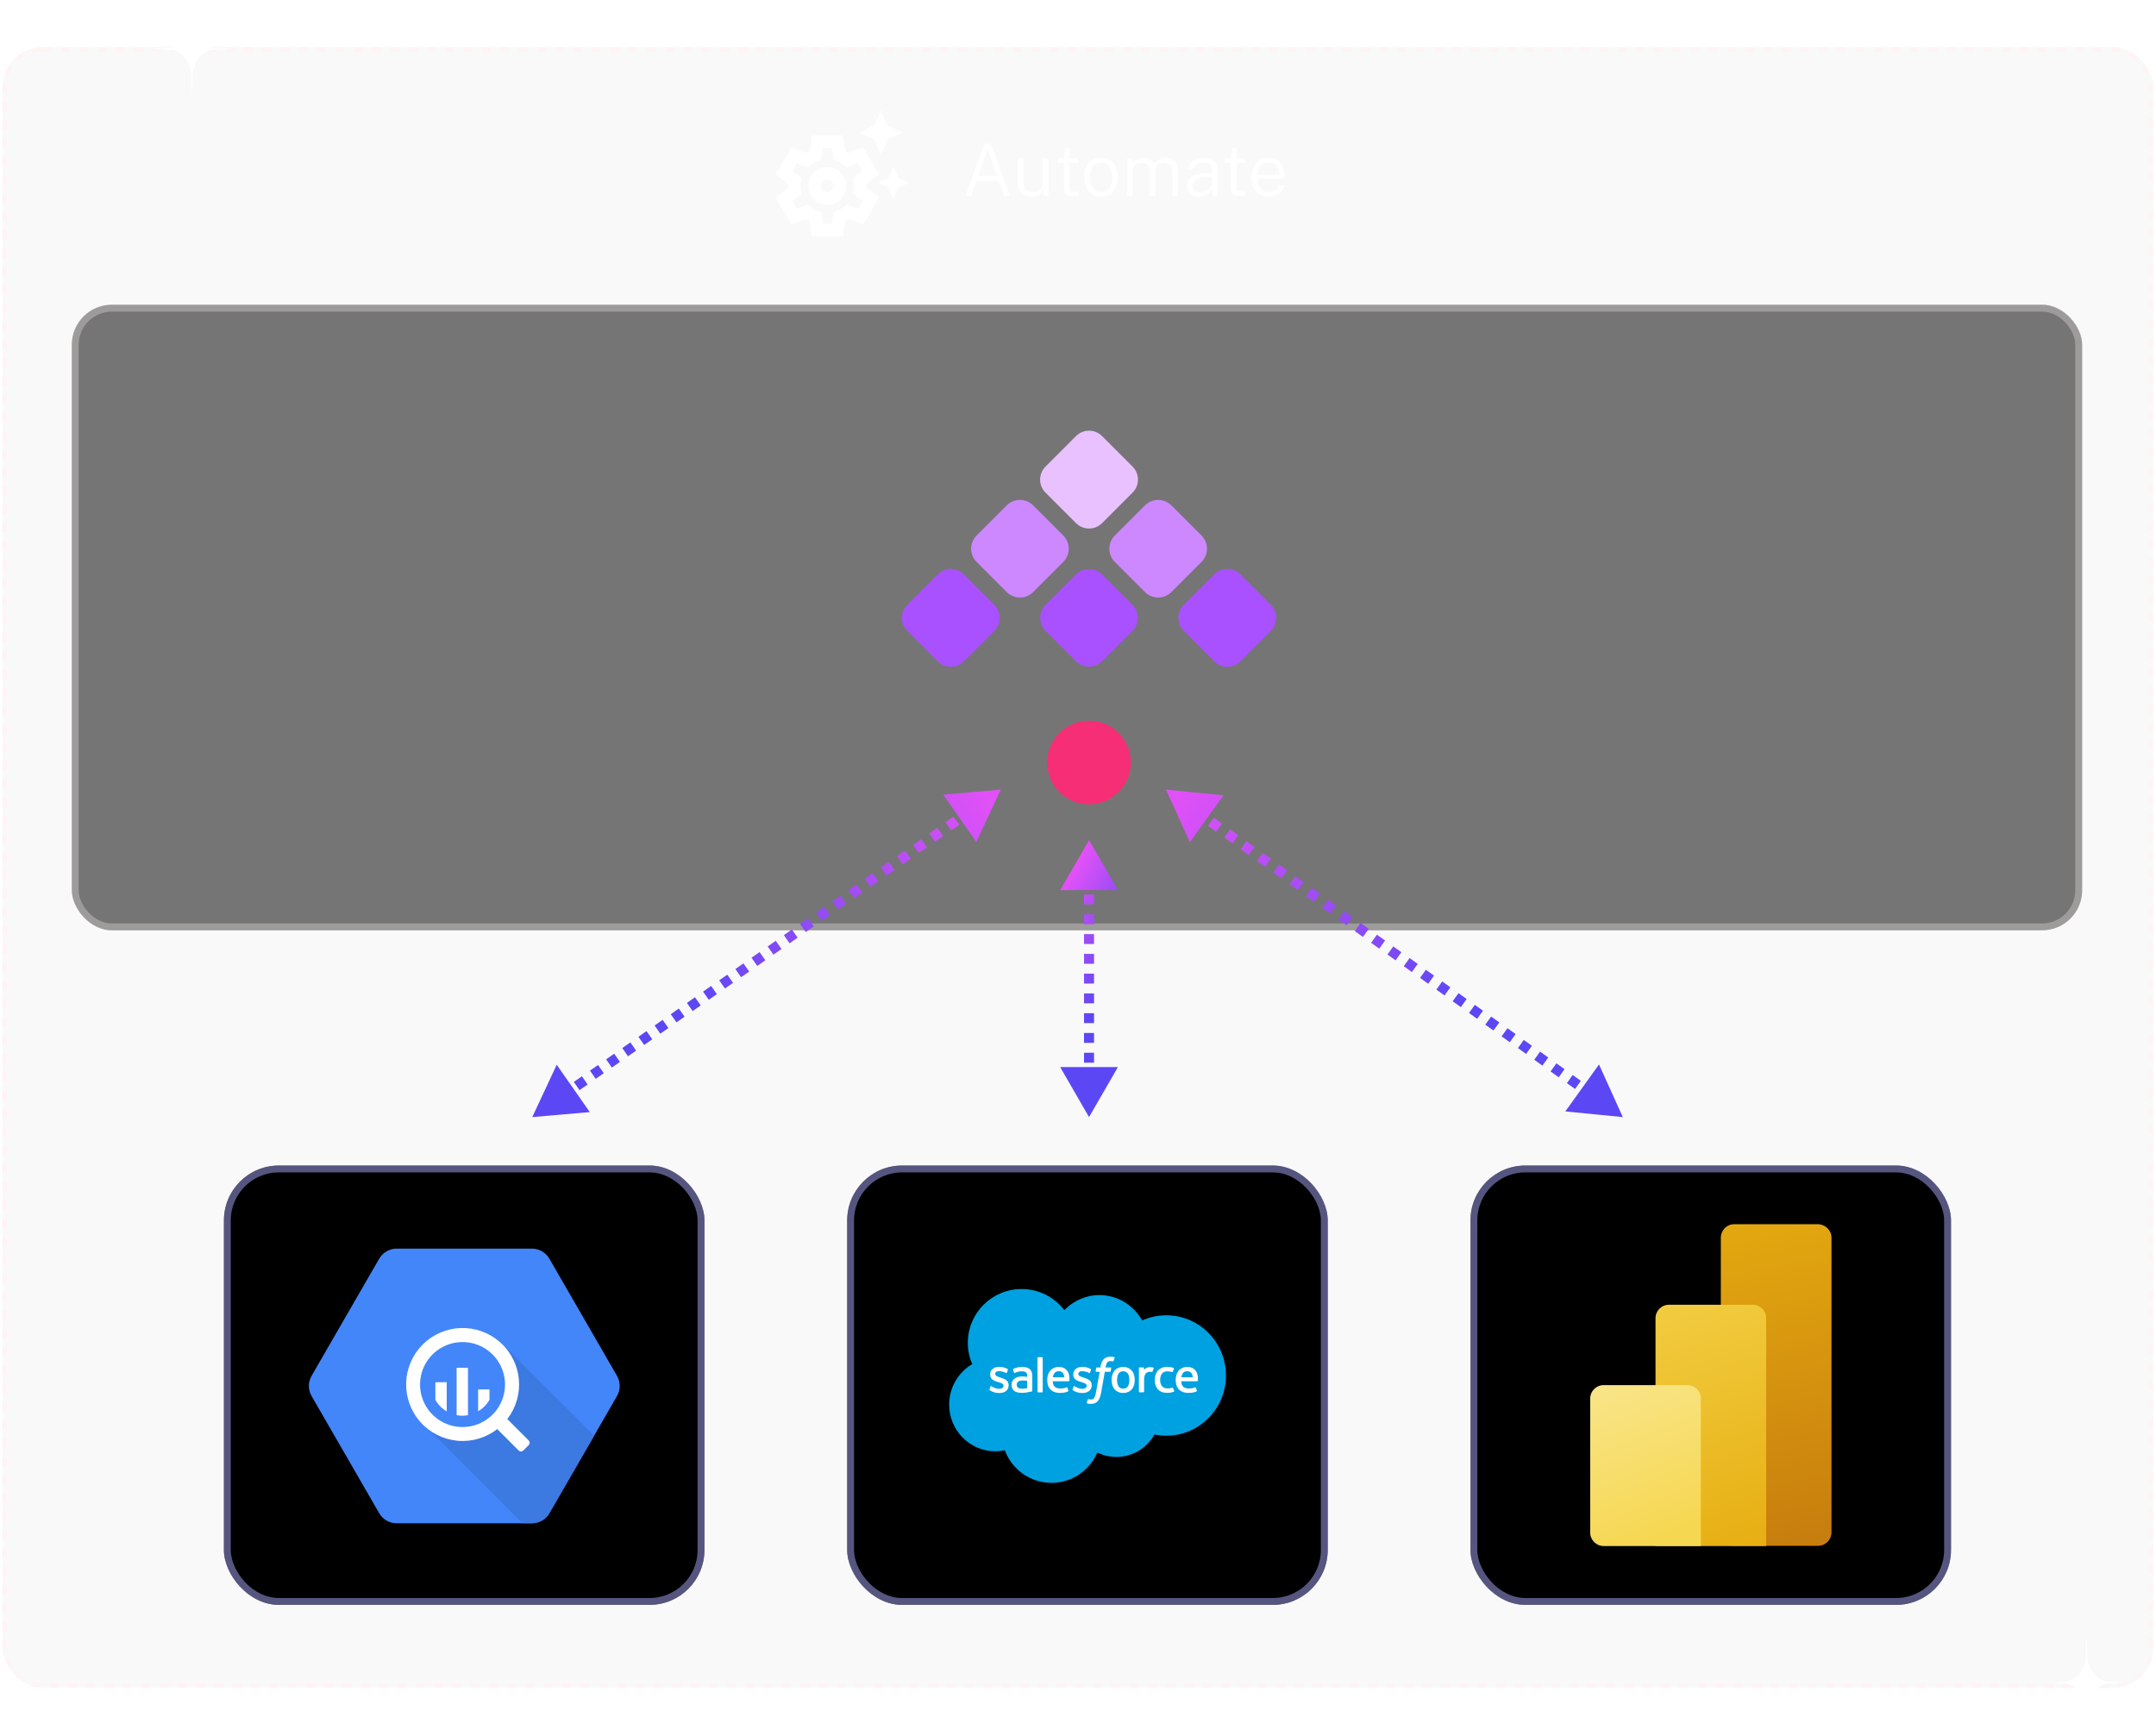 <svg width="431" height="347" viewBox="0 0 431 347" fill="none" xmlns="http://www.w3.org/2000/svg">
<g filter="url(#filter0_b_106_1502)">
<rect x="0.5" y="9.43" width="429.974" height="327.982" rx="8" fill="#D9D9D9" fill-opacity="0.16"/>
<rect x="0.959" y="9.888" width="429.056" height="327.065" rx="7.541" stroke="#FFF4F4" stroke-opacity="0.9" stroke-width="0.917" stroke-dasharray="1.83 1.83"/>
</g>
<g filter="url(#filter1_b_106_1502)">
<rect x="14.361" y="60.921" width="401.87" height="125.051" rx="8" fill="black" fill-opacity="0.53"/>
<rect x="15.045" y="61.605" width="400.502" height="123.683" rx="7.316" stroke="#FFF4F4" stroke-opacity="0.3" stroke-width="1.368"/>
</g>
<path d="M165.39 35.917C166.083 35.917 166.65 36.484 166.65 37.177C166.65 37.87 166.083 38.437 165.39 38.437C164.697 38.437 164.13 37.87 164.13 37.177C164.13 36.484 164.697 35.917 165.39 35.917ZM165.39 33.398C163.299 33.398 161.611 35.086 161.611 37.177C161.611 39.268 163.299 40.956 165.39 40.956C167.481 40.956 169.169 39.268 169.169 37.177C169.169 35.086 167.481 33.398 165.39 33.398ZM176.097 30.879L177.47 27.843L180.506 26.47L177.47 25.097L176.097 22.061L174.724 25.097L171.688 26.47L174.724 27.843L176.097 30.879ZM179.599 35.565L178.617 33.398L177.634 35.565L175.467 36.547L177.634 37.53L178.617 39.697L179.599 37.53L181.766 36.547L179.599 35.565ZM173.263 37.177C173.263 37.026 173.263 36.862 173.25 36.711L175.694 34.859L172.545 29.405L169.723 30.589C169.471 30.425 169.194 30.262 168.917 30.123L168.539 27.1H162.241L161.863 30.136C161.586 30.274 161.321 30.438 161.057 30.602L158.235 29.405L155.086 34.859L157.53 36.711C157.517 36.862 157.517 37.026 157.517 37.177C157.517 37.328 157.517 37.492 157.53 37.643L155.086 39.495L158.235 44.949L161.057 43.765C161.309 43.929 161.586 44.093 161.863 44.231L162.241 47.255H168.539L168.917 44.219C169.194 44.08 169.459 43.929 169.723 43.753L172.545 44.937L175.694 39.482L173.25 37.631C173.263 37.492 173.263 37.328 173.263 37.177ZM171.474 41.762L169.295 40.843C168.59 41.599 167.658 42.153 166.612 42.392L166.31 44.735H164.471L164.181 42.392C163.135 42.153 162.203 41.599 161.498 40.843L159.318 41.762L158.399 40.163L160.276 38.739C160.125 38.248 160.049 37.731 160.049 37.19C160.049 36.648 160.125 36.132 160.276 35.64L158.399 34.217L159.318 32.617L161.498 33.537C162.203 32.781 163.135 32.227 164.181 31.987L164.471 29.619H166.322L166.612 31.962C167.658 32.201 168.59 32.756 169.295 33.511L171.474 32.592L172.394 34.192L170.517 35.615C170.668 36.106 170.744 36.623 170.744 37.164C170.744 37.706 170.668 38.223 170.517 38.714L172.394 40.137L171.474 41.762Z" fill="white"/>
<path d="M193.002 39.158L196.788 28.73H198.108L201.886 39.158H200.725L199.651 36.187H195.238L194.156 39.158H193.002ZM195.555 35.12H199.326L197.437 29.841L195.555 35.12ZM206.317 39.302C205.918 39.297 205.546 39.242 205.2 39.136C204.854 39.026 204.548 38.864 204.284 38.653C204.024 38.437 203.82 38.17 203.671 37.852C203.527 37.53 203.455 37.158 203.455 36.735V31.701H204.58V36.634C204.58 37.158 204.738 37.583 205.055 37.91C205.373 38.232 205.861 38.393 206.519 38.393C207.106 38.393 207.577 38.242 207.933 37.939C208.288 37.631 208.466 37.167 208.466 36.547V31.701H209.584V39.158H208.675L208.56 37.744C208.474 38.1 208.322 38.393 208.106 38.624C207.894 38.855 207.635 39.028 207.327 39.143C207.024 39.254 206.688 39.307 206.317 39.302ZM214.49 39.187C214.014 39.187 213.644 39.119 213.38 38.985C213.12 38.85 212.937 38.651 212.832 38.386C212.726 38.122 212.673 37.79 212.673 37.391V32.545H211.461V31.701H212.702L212.969 29.552H213.805V31.694H215.493V32.545H213.805V37.355C213.805 37.643 213.832 37.855 213.884 37.989C213.942 38.119 214.041 38.203 214.18 38.242C214.324 38.276 214.524 38.292 214.779 38.292H215.543V39.071C215.452 39.105 215.315 39.134 215.132 39.158C214.954 39.177 214.74 39.187 214.49 39.187ZM220.131 39.302C219.453 39.302 218.862 39.158 218.357 38.869C217.853 38.576 217.461 38.143 217.182 37.571C216.903 36.999 216.764 36.295 216.764 35.458C216.764 34.68 216.891 33.997 217.146 33.41C217.401 32.824 217.778 32.37 218.278 32.047C218.783 31.721 219.401 31.557 220.131 31.557C220.804 31.557 221.391 31.706 221.891 32.004C222.391 32.297 222.778 32.735 223.052 33.317C223.331 33.894 223.47 34.608 223.47 35.458C223.47 36.218 223.343 36.886 223.088 37.463C222.838 38.04 222.465 38.492 221.97 38.819C221.48 39.141 220.867 39.302 220.131 39.302ZM220.131 38.393C220.598 38.393 220.997 38.278 221.328 38.047C221.66 37.816 221.912 37.48 222.086 37.038C222.259 36.595 222.345 36.059 222.345 35.429C222.345 34.862 222.268 34.355 222.114 33.908C221.965 33.461 221.727 33.11 221.4 32.855C221.074 32.596 220.651 32.466 220.131 32.466C219.66 32.466 219.256 32.581 218.92 32.812C218.583 33.038 218.326 33.372 218.148 33.814C217.975 34.257 217.889 34.795 217.889 35.429C217.889 35.997 217.966 36.504 218.119 36.951C218.273 37.393 218.516 37.744 218.848 38.004C219.179 38.264 219.607 38.393 220.131 38.393ZM225.323 39.158V31.701H226.405V32.79C226.602 32.459 226.876 32.17 227.227 31.925C227.583 31.68 228.049 31.557 228.626 31.557C228.905 31.557 229.186 31.603 229.47 31.694C229.753 31.785 230.013 31.922 230.249 32.105C230.484 32.288 230.664 32.514 230.789 32.783C231.02 32.408 231.333 32.11 231.727 31.889C232.121 31.668 232.568 31.557 233.068 31.557C233.328 31.557 233.597 31.596 233.876 31.672C234.159 31.749 234.424 31.887 234.669 32.084C234.914 32.276 235.111 32.552 235.26 32.913C235.414 33.269 235.491 33.728 235.491 34.29V39.158H234.366V34.391C234.366 33.896 234.289 33.516 234.135 33.252C233.982 32.983 233.782 32.795 233.537 32.689C233.292 32.584 233.03 32.531 232.751 32.531C232.501 32.531 232.236 32.579 231.958 32.675C231.684 32.766 231.448 32.927 231.251 33.158C231.059 33.389 230.962 33.709 230.962 34.117V39.158H229.838V33.944C229.838 33.632 229.753 33.372 229.585 33.165C229.422 32.954 229.217 32.795 228.972 32.689C228.727 32.584 228.482 32.531 228.237 32.531C227.967 32.531 227.693 32.584 227.415 32.689C227.141 32.795 226.91 32.966 226.722 33.201C226.54 33.437 226.448 33.742 226.448 34.117V39.158H225.323ZM239.724 39.302C239.238 39.302 238.81 39.218 238.44 39.05C238.075 38.877 237.789 38.631 237.582 38.314C237.38 37.997 237.279 37.614 237.279 37.167C237.279 36.341 237.563 35.728 238.13 35.329C238.697 34.93 239.613 34.713 240.877 34.68L242.312 34.636V34.016C242.312 33.531 242.166 33.144 241.873 32.855C241.579 32.562 241.125 32.418 240.51 32.422C240.048 32.422 239.647 32.531 239.305 32.747C238.969 32.959 238.755 33.3 238.664 33.771H237.64C237.668 33.305 237.798 32.908 238.029 32.581C238.265 32.249 238.596 31.997 239.024 31.824C239.452 31.646 239.964 31.557 240.56 31.557C241.18 31.557 241.699 31.648 242.118 31.831C242.541 32.009 242.86 32.278 243.077 32.639C243.293 32.995 243.401 33.437 243.401 33.966V39.158H242.435L242.356 37.723C242.058 38.314 241.678 38.725 241.216 38.956C240.76 39.187 240.262 39.302 239.724 39.302ZM240.041 38.458C240.305 38.458 240.572 38.41 240.841 38.314C241.111 38.218 241.356 38.086 241.577 37.917C241.798 37.749 241.976 37.562 242.111 37.355C242.245 37.148 242.312 36.937 242.312 36.72V35.394L241.115 35.415C240.486 35.425 239.969 35.487 239.565 35.603C239.161 35.718 238.863 35.896 238.671 36.136C238.478 36.372 238.382 36.682 238.382 37.066C238.382 37.504 238.536 37.845 238.844 38.09C239.152 38.336 239.551 38.458 240.041 38.458ZM247.87 39.187C247.394 39.187 247.024 39.119 246.759 38.985C246.5 38.85 246.317 38.651 246.211 38.386C246.106 38.122 246.053 37.79 246.053 37.391V32.545H244.841V31.701H246.082L246.348 29.552H247.185V31.694H248.872V32.545H247.185V37.355C247.185 37.643 247.211 37.855 247.264 37.989C247.322 38.119 247.42 38.203 247.56 38.242C247.704 38.276 247.904 38.292 248.158 38.292H248.923V39.071C248.831 39.105 248.694 39.134 248.512 39.158C248.334 39.177 248.12 39.187 247.87 39.187ZM253.677 39.302C252.994 39.302 252.391 39.153 251.867 38.855C251.348 38.552 250.942 38.117 250.648 37.55C250.355 36.982 250.208 36.3 250.208 35.502C250.208 34.708 250.341 34.016 250.605 33.425C250.869 32.829 251.254 32.37 251.759 32.047C252.264 31.721 252.872 31.557 253.583 31.557C254.271 31.557 254.852 31.706 255.328 32.004C255.804 32.297 256.167 32.718 256.417 33.266C256.667 33.814 256.792 34.468 256.792 35.228V35.689H251.362C251.357 36.189 251.437 36.643 251.6 37.052C251.768 37.461 252.023 37.788 252.365 38.033C252.706 38.278 253.136 38.401 253.655 38.401C254.165 38.401 254.602 38.283 254.968 38.047C255.333 37.807 255.562 37.468 255.653 37.03H256.735C256.643 37.53 256.444 37.949 256.136 38.285C255.828 38.622 255.458 38.877 255.025 39.05C254.598 39.218 254.148 39.302 253.677 39.302ZM251.369 34.889H255.696C255.696 34.427 255.619 34.011 255.465 33.641C255.312 33.271 255.076 32.978 254.759 32.761C254.446 32.545 254.05 32.437 253.569 32.437C253.064 32.437 252.648 32.559 252.321 32.805C251.994 33.045 251.752 33.353 251.593 33.728C251.439 34.103 251.365 34.49 251.369 34.889Z" fill="white"/>
<path d="M38.361 0L38.506 4.518C38.595 7.283 40.524 9.5 42.927 9.601L46.969 9.771L42.927 9.941C40.524 10.042 38.595 12.259 38.506 15.023L38.361 19.542L38.215 15.023C38.126 12.259 36.198 10.042 33.795 9.941L29.752 9.771L33.795 9.601C36.198 9.5 38.126 7.283 38.215 4.518L38.361 0Z" fill="white"/>
<path d="M417.134 326.595L417.28 331.114C417.369 333.878 419.297 336.095 421.7 336.196L425.743 336.366L421.7 336.536C419.297 336.637 417.369 338.854 417.28 341.618L417.134 346.137L416.989 341.618C416.9 338.854 414.971 336.637 412.568 336.536L408.525 336.366L412.568 336.196C414.971 336.095 416.9 333.878 416.989 331.114L417.134 326.595Z" fill="white"/>
<rect x="44.762" y="233" width="96.062" height="87.829" rx="10.979" fill="black"/>
<rect x="45.448" y="233.686" width="94.69" height="86.456" rx="10.292" stroke="#ACAAFF" stroke-opacity="0.5" stroke-width="1.372"/>
<rect x="169.359" y="233" width="96.062" height="87.829" rx="10.979" fill="black"/>
<rect x="170.046" y="233.686" width="94.69" height="86.456" rx="10.292" stroke="#ACAAFF" stroke-opacity="0.5" stroke-width="1.372"/>
<rect x="293.957" y="233" width="96.062" height="87.829" rx="10.979" fill="black"/>
<rect x="294.643" y="233.686" width="94.69" height="86.456" rx="10.292" stroke="#ACAAFF" stroke-opacity="0.5" stroke-width="1.372"/>
<path d="M75.803 302.496L62.286 279.084C61.564 277.833 61.564 276.291 62.286 275.041L75.803 251.629C76.525 250.38 77.857 249.61 79.299 249.608H106.345C107.782 249.615 109.108 250.385 109.826 251.629L123.341 275.041C124.063 276.291 124.063 277.833 123.341 279.084L109.824 302.496C109.103 303.746 107.771 304.516 106.329 304.518H79.289C77.849 304.513 76.522 303.743 75.8 302.496H75.803Z" fill="#4386FA"/>
<path d="M101.258 269.523C101.258 269.523 105.015 278.536 99.893 283.645C94.77 288.754 85.443 285.484 85.443 285.484L104.416 304.51H106.342C107.785 304.508 109.117 303.737 109.838 302.488L118.786 286.995L101.258 269.523Z" fill="#3C79E1"/>
<path d="M105.695 287.966L101.552 283.813C101.507 283.767 101.455 283.728 101.398 283.697C103.161 281.427 103.991 278.57 103.721 275.709C103.45 272.849 102.099 270.198 99.943 268.299C97.787 266.4 94.987 265.394 92.115 265.486C89.243 265.579 86.514 266.763 84.485 268.797C82.456 270.832 81.278 273.564 81.193 276.436C81.107 279.308 82.12 282.105 84.025 284.257C85.929 286.408 88.583 287.753 91.444 288.016C94.306 288.28 97.16 287.442 99.426 285.674C99.455 285.728 99.492 285.777 99.535 285.82L103.688 289.972C103.81 290.094 103.975 290.163 104.148 290.163C104.32 290.163 104.485 290.094 104.607 289.972L105.695 288.885C105.817 288.763 105.885 288.598 105.885 288.425C105.885 288.253 105.817 288.088 105.695 287.966ZM92.464 285.28C90.784 285.28 89.141 284.782 87.744 283.849C86.347 282.915 85.258 281.589 84.615 280.036C83.972 278.484 83.803 276.776 84.131 275.127C84.459 273.479 85.268 271.966 86.456 270.777C87.644 269.589 89.158 268.78 90.806 268.452C92.454 268.125 94.162 268.293 95.715 268.936C97.267 269.579 98.594 270.668 99.527 272.065C100.461 273.463 100.959 275.105 100.959 276.786C100.958 279.038 100.063 281.199 98.47 282.792C96.877 284.385 94.717 285.28 92.464 285.28ZM87.034 276.332V279.843C87.575 280.797 88.357 281.594 89.304 282.149V276.311L87.034 276.332ZM91.282 273.421V282.909C92.032 283.047 92.801 283.047 93.552 282.909V273.421H91.282ZM97.849 279.835V277.756H95.581V282.125C96.526 281.571 97.309 280.778 97.851 279.826L97.849 279.835Z" fill="white"/>
<path fill-rule="evenodd" clip-rule="evenodd" d="M212.769 261.909C214.554 260.05 217.039 258.899 219.785 258.899C223.445 258.899 226.618 260.933 228.326 263.963C229.842 263.285 231.485 262.935 233.145 262.936C239.734 262.936 245.083 268.325 245.083 274.974C245.083 281.624 239.734 287.013 233.145 287.013C232.34 287.013 231.555 286.932 230.786 286.779C229.292 289.443 226.435 291.253 223.181 291.253C221.856 291.256 220.548 290.955 219.358 290.375C217.843 293.934 214.314 296.435 210.207 296.435C205.916 296.435 202.276 293.73 200.873 289.927C200.248 290.059 199.611 290.125 198.973 290.125C193.869 290.125 189.741 285.936 189.741 280.791C189.741 277.334 191.599 274.324 194.357 272.697C193.772 271.35 193.471 269.896 193.472 268.427C193.472 262.489 198.292 257.689 204.23 257.689C207.707 257.689 210.819 259.347 212.771 261.919" fill="#00A1E0"/>
<path fill-rule="evenodd" clip-rule="evenodd" d="M197.802 277.771C197.767 277.861 197.814 277.88 197.825 277.896C197.929 277.972 198.035 278.026 198.141 278.087C198.706 278.386 199.239 278.474 199.796 278.474C200.931 278.474 201.636 277.87 201.636 276.898V276.879C201.636 275.98 200.839 275.652 200.095 275.418L199.997 275.387C199.434 275.204 198.948 275.045 198.948 274.675V274.656C198.948 274.339 199.233 274.105 199.672 274.105C200.16 274.105 200.742 274.268 201.114 274.473C201.114 274.473 201.224 274.544 201.264 274.438C201.286 274.38 201.476 273.873 201.496 273.816C201.518 273.756 201.48 273.711 201.441 273.688C201.014 273.428 200.424 273.251 199.814 273.251L199.701 273.251C198.662 273.251 197.936 273.88 197.936 274.778V274.798C197.936 275.745 198.737 276.054 199.485 276.268L199.606 276.305C200.151 276.473 200.622 276.619 200.622 277.001V277.02C200.622 277.372 200.315 277.634 199.823 277.634C199.632 277.634 199.022 277.631 198.361 277.213C198.281 277.167 198.236 277.133 198.174 277.095C198.141 277.076 198.06 277.04 198.025 277.147L197.801 277.769M214.415 277.769C214.381 277.86 214.428 277.879 214.439 277.895C214.543 277.97 214.649 278.024 214.755 278.086C215.32 278.385 215.853 278.472 216.41 278.472C217.545 278.472 218.25 277.868 218.25 276.896V276.877C218.25 275.978 217.455 275.651 216.709 275.417L216.611 275.385C216.048 275.203 215.562 275.044 215.562 274.673V274.655C215.562 274.337 215.847 274.103 216.286 274.103C216.774 274.103 217.354 274.266 217.728 274.472C217.728 274.472 217.838 274.543 217.878 274.436C217.9 274.379 218.09 273.871 218.108 273.814C218.13 273.755 218.092 273.71 218.053 273.686C217.626 273.426 217.036 273.249 216.426 273.249L216.313 273.25C215.274 273.25 214.548 273.878 214.548 274.777V274.796C214.548 275.744 215.349 276.053 216.097 276.266L216.218 276.304C216.765 276.471 217.234 276.617 217.234 276.999V277.018C217.234 277.37 216.927 277.633 216.435 277.633C216.243 277.633 215.632 277.629 214.973 277.212C214.893 277.165 214.846 277.133 214.786 277.094C214.765 277.081 214.669 277.043 214.637 277.145L214.413 277.767M225.76 275.864C225.76 276.413 225.658 276.846 225.457 277.153C225.257 277.456 224.955 277.605 224.534 277.605C224.113 277.605 223.812 277.457 223.615 277.155C223.416 276.85 223.316 276.415 223.316 275.866C223.316 275.317 223.417 274.886 223.615 274.583C223.812 274.282 224.111 274.137 224.534 274.137C224.957 274.137 225.258 274.283 225.457 274.583C225.659 274.886 225.76 275.317 225.76 275.866M226.708 274.847C226.615 274.532 226.47 274.255 226.277 274.024C226.083 273.792 225.84 273.605 225.549 273.47C225.26 273.335 224.918 273.267 224.532 273.267C224.146 273.267 223.806 273.336 223.515 273.47C223.226 273.605 222.98 273.792 222.787 274.024C222.594 274.255 222.45 274.532 222.356 274.847C222.264 275.16 222.217 275.502 222.217 275.866C222.217 276.23 222.264 276.572 222.356 276.885C222.449 277.2 222.594 277.477 222.787 277.708C222.981 277.94 223.226 278.125 223.515 278.257C223.806 278.389 224.148 278.456 224.532 278.456C224.916 278.456 225.258 278.389 225.547 278.257C225.836 278.126 226.082 277.94 226.275 277.708C226.468 277.477 226.612 277.2 226.706 276.885C226.798 276.572 226.845 276.23 226.845 275.866C226.845 275.504 226.798 275.16 226.706 274.847M234.495 277.45C234.463 277.358 234.374 277.393 234.374 277.393C234.236 277.445 234.089 277.494 233.932 277.519C233.774 277.543 233.599 277.556 233.414 277.556C232.956 277.556 232.59 277.419 232.33 277.149C232.067 276.879 231.921 276.444 231.923 275.854C231.924 275.317 232.054 274.914 232.287 274.605C232.517 274.3 232.871 274.142 233.338 274.142C233.729 274.142 234.028 274.187 234.341 274.285C234.341 274.285 234.415 274.317 234.451 274.219C234.534 273.99 234.595 273.825 234.685 273.573C234.71 273.501 234.648 273.47 234.625 273.461C234.503 273.413 234.213 273.335 233.993 273.301C233.788 273.27 233.55 273.254 233.281 273.254C232.883 273.254 232.529 273.322 232.226 273.457C231.923 273.592 231.667 273.778 231.463 274.01C231.26 274.242 231.105 274.519 231.002 274.834C230.899 275.147 230.847 275.491 230.847 275.855C230.847 276.64 231.059 277.276 231.477 277.742C231.896 278.209 232.527 278.445 233.348 278.445C233.834 278.445 234.333 278.347 234.691 278.205C234.691 278.205 234.759 278.172 234.729 278.093L234.495 277.45M236.153 275.335C236.198 275.03 236.282 274.776 236.413 274.579C236.61 274.278 236.909 274.113 237.33 274.113C237.751 274.113 238.03 274.279 238.229 274.579C238.361 274.777 238.419 275.04 238.44 275.335L236.143 275.335L236.153 275.335ZM239.345 274.664C239.265 274.361 239.065 274.054 238.935 273.914C238.727 273.692 238.526 273.536 238.325 273.45C238.034 273.327 237.721 273.263 237.405 273.264C237.005 273.264 236.641 273.331 236.346 273.469C236.051 273.608 235.803 273.796 235.608 274.032C235.413 274.268 235.266 274.547 235.173 274.866C235.079 275.181 235.032 275.527 235.032 275.889C235.032 276.259 235.081 276.603 235.177 276.914C235.275 277.227 235.431 277.502 235.643 277.729C235.854 277.959 236.125 278.138 236.45 278.264C236.774 278.389 237.166 278.454 237.615 278.453C238.543 278.45 239.031 278.243 239.23 278.131C239.266 278.111 239.299 278.077 239.257 277.978L239.048 277.39C239.016 277.303 238.927 277.334 238.927 277.334C238.697 277.42 238.372 277.574 237.609 277.572C237.111 277.572 236.743 277.425 236.511 277.194C236.275 276.958 236.157 276.615 236.139 276.126L239.352 276.129C239.352 276.129 239.437 276.128 239.445 276.046C239.449 276.011 239.555 275.387 239.35 274.665L239.345 274.664ZM210.469 275.335C210.514 275.03 210.598 274.776 210.729 274.579C210.926 274.278 211.225 274.113 211.646 274.113C212.067 274.113 212.346 274.279 212.545 274.579C212.677 274.777 212.735 275.04 212.756 275.335L210.458 275.335L210.469 275.335ZM213.661 274.664C213.581 274.361 213.381 274.054 213.251 273.914C213.043 273.692 212.842 273.536 212.64 273.45C212.35 273.327 212.037 273.263 211.721 273.264C211.321 273.264 210.957 273.331 210.662 273.469C210.367 273.608 210.119 273.796 209.924 274.032C209.729 274.268 209.582 274.547 209.488 274.866C209.395 275.181 209.348 275.527 209.348 275.889C209.348 276.259 209.397 276.603 209.494 276.914C209.591 277.227 209.748 277.502 209.957 277.729C210.169 277.959 210.439 278.138 210.765 278.264C211.088 278.389 211.478 278.454 211.93 278.453C212.857 278.45 213.345 278.243 213.545 278.131C213.58 278.111 213.614 278.077 213.572 277.978L213.362 277.39C213.33 277.303 213.241 277.334 213.241 277.334C213.011 277.42 212.686 277.574 211.923 277.572C211.427 277.572 211.057 277.425 210.825 277.194C210.589 276.958 210.471 276.615 210.453 276.126L213.666 276.129C213.666 276.129 213.751 276.128 213.76 276.046C213.763 276.011 213.87 275.387 213.664 274.665L213.661 274.664ZM203.534 277.43C203.408 277.329 203.391 277.305 203.349 277.239C203.285 277.141 203.253 277.002 203.253 276.823C203.253 276.542 203.346 276.339 203.54 276.202C203.538 276.203 203.816 275.962 204.471 275.971C204.762 275.976 205.053 276.001 205.341 276.045V277.503H205.342C205.342 277.503 204.935 277.59 204.475 277.618C203.823 277.657 203.534 277.43 203.536 277.431L203.534 277.43ZM204.811 275.173C204.681 275.163 204.512 275.158 204.311 275.158C204.036 275.158 203.77 275.192 203.522 275.26C203.272 275.327 203.046 275.432 202.853 275.571C202.659 275.709 202.5 275.89 202.387 276.099C202.273 276.311 202.216 276.559 202.216 276.84C202.216 277.124 202.265 277.37 202.363 277.572C202.458 277.771 202.602 277.944 202.781 278.074C202.96 278.204 203.18 278.3 203.434 278.357C203.686 278.414 203.971 278.443 204.284 278.443C204.614 278.443 204.941 278.416 205.258 278.362C205.529 278.316 205.798 278.263 206.066 278.205C206.173 278.181 206.291 278.148 206.291 278.148C206.371 278.128 206.365 278.043 206.365 278.043L206.363 275.115C206.363 274.472 206.191 273.994 205.852 273.7C205.515 273.405 205.021 273.256 204.38 273.256C204.14 273.256 203.752 273.289 203.52 273.335C203.52 273.335 202.82 273.471 202.532 273.697C202.532 273.697 202.468 273.736 202.503 273.825L202.73 274.435C202.759 274.514 202.836 274.487 202.836 274.487C202.836 274.487 202.86 274.477 202.888 274.461C203.505 274.125 204.285 274.135 204.285 274.135C204.631 274.135 204.9 274.205 205.079 274.343C205.254 274.477 205.343 274.68 205.343 275.107V275.243C205.068 275.203 204.814 275.18 204.814 275.18L204.811 275.173ZM230.638 273.519C230.642 273.509 230.645 273.497 230.645 273.485C230.645 273.474 230.643 273.462 230.638 273.451C230.634 273.44 230.627 273.431 230.619 273.423C230.61 273.414 230.6 273.408 230.589 273.404C230.535 273.383 230.262 273.325 230.053 273.312C229.65 273.287 229.426 273.355 229.225 273.445C229.026 273.535 228.806 273.679 228.684 273.846L228.684 273.456C228.684 273.402 228.646 273.359 228.591 273.359H227.77C227.717 273.359 227.678 273.402 227.678 273.456V278.234C227.678 278.26 227.688 278.285 227.707 278.303C227.725 278.322 227.75 278.332 227.775 278.332H228.617C228.643 278.332 228.668 278.322 228.686 278.303C228.704 278.285 228.714 278.26 228.714 278.234V275.835C228.714 275.514 228.75 275.194 228.82 274.993C228.89 274.794 228.985 274.635 229.101 274.521C229.212 274.411 229.348 274.33 229.498 274.283C229.638 274.243 229.783 274.223 229.929 274.223C230.096 274.223 230.281 274.266 230.281 274.266C230.342 274.273 230.377 274.235 230.398 274.179C230.453 274.033 230.609 273.593 230.64 273.506" fill="#FFFFFE"/>
<path fill-rule="evenodd" clip-rule="evenodd" d="M222.774 271.314C222.67 271.282 222.564 271.257 222.457 271.238C222.313 271.214 222.167 271.203 222.021 271.205C221.441 271.205 220.984 271.369 220.663 271.692C220.344 272.014 220.127 272.503 220.018 273.147L219.979 273.364H219.251C219.251 273.364 219.162 273.361 219.143 273.458L219.023 274.125C219.015 274.189 219.043 274.229 219.128 274.228H219.837L219.118 278.243C219.061 278.566 218.997 278.832 218.925 279.034C218.855 279.233 218.786 279.382 218.702 279.49C218.62 279.595 218.542 279.672 218.408 279.717C218.297 279.754 218.17 279.771 218.031 279.771C217.953 279.771 217.85 279.758 217.773 279.743C217.697 279.728 217.657 279.711 217.6 279.687C217.6 279.687 217.517 279.655 217.484 279.738C217.458 279.806 217.269 280.326 217.247 280.39C217.224 280.454 217.256 280.504 217.296 280.518C217.39 280.552 217.46 280.574 217.589 280.604C217.768 280.646 217.918 280.649 218.059 280.649C218.354 280.649 218.623 280.607 218.846 280.527C219.071 280.445 219.266 280.304 219.439 280.113C219.626 279.906 219.744 279.69 219.856 279.395C219.967 279.103 220.062 278.74 220.138 278.317L220.861 274.228H221.917C221.917 274.228 222.006 274.231 222.025 274.135L222.144 273.468C222.153 273.404 222.125 273.364 222.04 273.364H221.014C221.019 273.341 221.066 272.981 221.184 272.641C221.234 272.496 221.328 272.379 221.408 272.299C221.483 272.222 221.575 272.165 221.677 272.132C221.789 272.097 221.905 272.08 222.021 272.082C222.118 272.082 222.213 272.093 222.285 272.109C222.384 272.13 222.423 272.141 222.449 272.149C222.554 272.181 222.568 272.15 222.588 272.099L222.833 271.425C222.859 271.353 222.797 271.323 222.774 271.314ZM208.443 278.252C208.443 278.305 208.405 278.349 208.351 278.349H207.5C207.446 278.349 207.408 278.305 207.408 278.252V271.405C207.408 271.351 207.446 271.308 207.5 271.308H208.351C208.405 271.308 208.443 271.351 208.443 271.405V278.252Z" fill="#FFFFFE"/>
<path d="M366.127 247.416V306.335C366.127 307.799 364.94 309.025 363.436 309.025H346.698C345.234 309.025 344.008 307.838 344.008 306.335V247.416C344.008 245.952 345.195 244.726 346.698 244.726H363.436C364.9 244.765 366.127 245.952 366.127 247.416Z" fill="url(#paint0_linear_106_1502)"/>
<path d="M353.069 263.521V309.065H330.95V263.521C330.95 262.057 332.137 260.83 333.641 260.83H350.378C351.842 260.83 353.069 262.017 353.069 263.521Z" fill="url(#paint1_linear_106_1502)"/>
<path d="M317.892 279.586V306.374C317.892 307.838 319.079 309.065 320.583 309.065H340.011V279.586C340.011 278.122 338.824 276.895 337.321 276.895H320.583C319.119 276.895 317.892 278.082 317.892 279.586Z" fill="url(#paint2_linear_106_1502)"/>
<path d="M215.06 114.854C216.522 113.392 218.892 113.392 220.354 114.854L226.364 120.864C227.826 122.326 227.826 124.696 226.364 126.159L220.354 132.169C218.892 133.631 216.522 133.631 215.06 132.169L209.05 126.159C207.588 124.696 207.588 122.326 209.05 120.864L215.06 114.854Z" fill="#A950FF"/>
<path d="M242.741 114.806C244.177 113.37 246.505 113.37 247.941 114.806L254.045 120.911C255.481 122.347 255.481 124.675 254.045 126.111L247.941 132.215C246.505 133.651 244.177 133.651 242.741 132.215L236.636 126.111C235.2 124.675 235.2 122.347 236.636 120.911C238.072 119.475 242.741 114.806 242.741 114.806Z" fill="#A950FF"/>
<path d="M215.107 87.173C216.543 85.737 218.871 85.737 220.307 87.173L226.412 93.278C227.848 94.714 227.848 97.042 226.412 98.478L220.307 104.582C218.871 106.018 216.543 106.018 215.107 104.582L209.002 98.478C207.566 97.042 207.566 94.714 209.002 93.278L215.107 87.173Z" fill="#E9C1FF"/>
<path d="M212.549 107.047C214.011 108.509 214.011 110.88 212.549 112.342L206.539 118.352C205.077 119.814 202.706 119.814 201.244 118.352L195.234 112.342C193.772 110.88 193.772 108.509 195.234 107.047L201.244 101.037C202.706 99.575 205.077 99.575 206.539 101.037L212.549 107.047Z" fill="#CD88FF"/>
<path d="M198.779 120.911C200.215 122.347 200.215 124.675 198.779 126.111L192.674 132.215C191.238 133.651 188.91 133.651 187.474 132.215L181.369 126.111C179.934 124.675 179.934 122.347 181.369 120.911L187.474 114.806C188.91 113.37 191.238 113.37 192.674 114.806L198.779 120.911Z" fill="#A950FF"/>
<path d="M240.181 107.047C241.643 108.509 241.643 110.88 240.181 112.342L234.171 118.352C232.709 119.814 230.339 119.814 228.877 118.352L222.867 112.342C221.405 110.88 221.405 108.509 222.867 107.047L228.877 101.037C230.339 99.575 232.709 99.575 234.171 101.037L240.181 107.047Z" fill="#CD88FF"/>
<path d="M223.622 146.518C226.888 149.784 226.888 155.08 223.622 158.347C220.355 161.613 215.059 161.613 211.793 158.347C208.527 155.08 208.527 149.784 211.793 146.518C215.059 143.252 220.355 143.252 223.622 146.518Z" fill="#F62E76"/>
<path d="M200.062 157.854L194.31 158.353L197.617 163.085L200.062 157.854ZM106.403 223.315L112.155 222.817L108.847 218.084L106.403 223.315ZM197.353 159.138L195.739 160.266L196.311 161.086L197.926 159.957L197.353 159.138ZM194.124 161.395L192.509 162.523L193.082 163.343L194.697 162.215L194.124 161.395ZM190.894 163.652L189.279 164.781L189.852 165.6L191.467 164.472L190.894 163.652ZM187.664 165.909L186.05 167.038L186.622 167.858L188.237 166.729L187.664 165.909ZM184.435 168.167L182.82 169.295L183.393 170.115L185.008 168.986L184.435 168.167ZM181.205 170.424L179.59 171.552L180.163 172.372L181.778 171.244L181.205 170.424ZM177.976 172.681L176.361 173.81L176.934 174.629L178.548 173.501L177.976 172.681ZM174.746 174.938L173.131 176.067L173.704 176.887L175.319 175.758L174.746 174.938ZM171.516 177.196L169.901 178.324L170.474 179.144L172.089 178.015L171.516 177.196ZM168.287 179.453L166.672 180.582L167.245 181.401L168.86 180.273L168.287 179.453ZM165.057 181.71L163.442 182.839L164.015 183.658L165.63 182.53L165.057 181.71ZM161.827 183.967L160.213 185.096L160.785 185.916L162.4 184.787L161.827 183.967ZM158.598 186.225L156.983 187.353L157.556 188.173L159.171 187.044L158.598 186.225ZM155.368 188.482L153.753 189.611L154.326 190.43L155.941 189.302L155.368 188.482ZM152.138 190.739L150.524 191.868L151.097 192.687L152.711 191.559L152.138 190.739ZM148.909 192.996L147.294 194.125L147.867 194.945L149.482 193.816L148.909 192.996ZM145.679 195.254L144.064 196.382L144.637 197.202L146.252 196.073L145.679 195.254ZM142.45 197.511L140.835 198.64L141.408 199.459L143.022 198.331L142.45 197.511ZM139.22 199.768L137.605 200.897L138.178 201.716L139.793 200.588L139.22 199.768ZM135.99 202.025L134.375 203.154L134.948 203.974L136.563 202.845L135.99 202.025ZM132.761 204.283L131.146 205.411L131.719 206.231L133.333 205.102L132.761 204.283ZM129.531 206.54L127.916 207.669L128.489 208.488L130.104 207.36L129.531 206.54ZM126.301 208.797L124.687 209.926L125.259 210.745L126.874 209.617L126.301 208.797ZM123.072 211.054L121.457 212.183L122.03 213.003L123.645 211.874L123.072 211.054ZM119.842 213.312L118.227 214.44L118.8 215.26L120.415 214.131L119.842 213.312ZM116.612 215.569L114.998 216.698L115.57 217.517L117.185 216.389L116.612 215.569ZM113.383 217.826L111.768 218.955L112.341 219.774L113.956 218.646L113.383 217.826ZM110.153 220.083L108.538 221.212L109.111 222.032L110.726 220.903L110.153 220.083ZM200.062 157.854L188.558 158.851L195.173 168.315L200.062 157.854ZM106.403 223.315L117.907 222.318L111.292 212.854L106.403 223.315ZM197.067 158.728L195.452 159.856L196.598 161.496L198.213 160.367L197.067 158.728ZM193.837 160.985L192.222 162.114L193.368 163.753L194.983 162.624L193.837 160.985ZM190.608 163.242L188.993 164.371L190.139 166.01L191.753 164.882L190.608 163.242ZM187.378 165.5L185.763 166.628L186.909 168.267L188.524 167.139L187.378 165.5ZM184.148 167.757L182.534 168.885L183.679 170.525L185.294 169.396L184.148 167.757ZM180.919 170.014L179.304 171.143L180.45 172.782L182.064 171.653L180.919 170.014ZM177.689 172.271L176.074 173.4L177.22 175.039L178.835 173.911L177.689 172.271ZM174.459 174.529L172.845 175.657L173.99 177.296L175.605 176.168L174.459 174.529ZM171.23 176.786L169.615 177.914L170.761 179.554L172.376 178.425L171.23 176.786ZM168 179.043L166.385 180.172L167.531 181.811L169.146 180.682L168 179.043ZM164.771 181.3L163.156 182.429L164.301 184.068L165.916 182.94L164.771 181.3ZM161.541 183.558L159.926 184.686L161.072 186.325L162.687 185.197L161.541 183.558ZM158.311 185.815L156.696 186.943L157.842 188.583L159.457 187.454L158.311 185.815ZM155.082 188.072L153.467 189.201L154.613 190.84L156.227 189.711L155.082 188.072ZM151.852 190.329L150.237 191.458L151.383 193.097L152.998 191.969L151.852 190.329ZM148.622 192.587L147.008 193.715L148.153 195.354L149.768 194.226L148.622 192.587ZM145.393 194.844L143.778 195.972L144.924 197.612L146.538 196.483L145.393 194.844ZM142.163 197.101L140.548 198.23L141.694 199.869L143.309 198.74L142.163 197.101ZM138.933 199.358L137.319 200.487L138.464 202.126L140.079 200.998L138.933 199.358ZM135.704 201.616L134.089 202.744L135.235 204.384L136.85 203.255L135.704 201.616ZM132.474 203.873L130.859 205.001L132.005 206.641L133.62 205.512L132.474 203.873ZM129.245 206.13L127.63 207.259L128.775 208.898L130.39 207.769L129.245 206.13ZM126.015 208.387L124.4 209.516L125.546 211.155L127.161 210.027L126.015 208.387ZM122.785 210.645L121.17 211.773L122.316 213.413L123.931 212.284L122.785 210.645ZM119.556 212.902L117.941 214.03L119.087 215.67L120.701 214.541L119.556 212.902ZM116.326 215.159L114.711 216.288L115.857 217.927L117.472 216.798L116.326 215.159ZM113.096 217.416L111.482 218.545L112.627 220.184L114.242 219.056L113.096 217.416ZM109.867 219.674L108.252 220.802L109.398 222.442L111.012 221.313L109.867 219.674Z" fill="url(#paint3_linear_106_1502)"/>
<path d="M233.096 157.854L235.478 163.114L238.842 158.421L233.096 157.854ZM324.415 223.315L322.033 218.056L318.669 222.748L324.415 223.315ZM235.251 160.014L236.882 161.183L237.464 160.37L235.834 159.202L235.251 160.014ZM238.512 162.352L240.143 163.521L240.726 162.708L239.095 161.539L238.512 162.352ZM241.774 164.69L243.404 165.859L243.987 165.046L242.356 163.877L241.774 164.69ZM245.035 167.028L246.666 168.197L247.248 167.384L245.618 166.215L245.035 167.028ZM248.296 169.366L249.927 170.535L250.51 169.722L248.879 168.553L248.296 169.366ZM251.558 171.704L253.188 172.873L253.771 172.06L252.14 170.891L251.558 171.704ZM254.819 174.041L256.45 175.21L257.032 174.398L255.402 173.229L254.819 174.041ZM258.081 176.379L259.711 177.548L260.294 176.736L258.663 175.567L258.081 176.379ZM261.342 178.717L262.973 179.886L263.555 179.073L261.925 177.904L261.342 178.717ZM264.603 181.055L266.234 182.224L266.817 181.411L265.186 180.242L264.603 181.055ZM267.865 183.393L269.495 184.562L270.078 183.749L268.447 182.58L267.865 183.393ZM271.126 185.731L272.757 186.9L273.339 186.087L271.709 184.918L271.126 185.731ZM274.387 188.069L276.018 189.238L276.601 188.425L274.97 187.256L274.387 188.069ZM277.649 190.407L279.279 191.576L279.862 190.763L278.231 189.594L277.649 190.407ZM280.91 192.744L282.541 193.913L283.123 193.101L281.493 191.932L280.91 192.744ZM284.172 195.082L285.802 196.251L286.385 195.438L284.754 194.27L284.172 195.082ZM287.433 197.42L289.064 198.589L289.646 197.776L288.016 196.607L287.433 197.42ZM290.694 199.758L292.325 200.927L292.908 200.114L291.277 198.945L290.694 199.758ZM293.956 202.096L295.586 203.265L296.169 202.452L294.538 201.283L293.956 202.096ZM297.217 204.434L298.848 205.603L299.43 204.79L297.8 203.621L297.217 204.434ZM300.478 206.772L302.109 207.941L302.692 207.128L301.061 205.959L300.478 206.772ZM303.74 209.11L305.37 210.278L305.953 209.466L304.322 208.297L303.74 209.11ZM307.001 211.447L308.632 212.616L309.214 211.804L307.584 210.635L307.001 211.447ZM310.263 213.785L311.893 214.954L312.476 214.141L310.845 212.973L310.263 213.785ZM313.524 216.123L315.155 217.292L315.737 216.479L314.107 215.31L313.524 216.123ZM316.785 218.461L318.416 219.63L318.999 218.817L317.368 217.648L316.785 218.461ZM320.047 220.799L321.677 221.968L322.26 221.155L320.629 219.986L320.047 220.799ZM233.096 157.854L237.86 168.373L244.587 158.988L233.096 157.854ZM324.415 223.315L319.651 212.796L312.923 222.181L324.415 223.315ZM234.96 160.421L236.59 161.59L237.756 159.964L236.125 158.795L234.96 160.421ZM238.221 162.759L239.852 163.927L241.017 162.302L239.386 161.133L238.221 162.759ZM241.482 165.096L243.113 166.265L244.278 164.64L242.648 163.471L241.482 165.096ZM244.744 167.434L246.374 168.603L247.54 166.978L245.909 165.809L244.744 167.434ZM248.005 169.772L249.636 170.941L250.801 169.316L249.17 168.147L248.005 169.772ZM251.266 172.11L252.897 173.279L254.062 171.653L252.432 170.484L251.266 172.11ZM254.528 174.448L256.159 175.617L257.324 173.991L255.693 172.822L254.528 174.448ZM257.789 176.786L259.42 177.955L260.585 176.329L258.954 175.16L257.789 176.786ZM261.051 179.124L262.681 180.293L263.847 178.667L262.216 177.498L261.051 179.124ZM264.312 181.461L265.943 182.63L267.108 181.005L265.477 179.836L264.312 181.461ZM267.573 183.799L269.204 184.968L270.369 183.343L268.739 182.174L267.573 183.799ZM270.835 186.137L272.465 187.306L273.631 185.681L272 184.512L270.835 186.137ZM274.096 188.475L275.727 189.644L276.892 188.019L275.261 186.85L274.096 188.475ZM277.357 190.813L278.988 191.982L280.153 190.356L278.523 189.187L277.357 190.813ZM280.619 193.151L282.25 194.32L283.415 192.694L281.784 191.525L280.619 193.151ZM283.88 195.489L285.511 196.658L286.676 195.032L285.045 193.863L283.88 195.489ZM287.142 197.827L288.772 198.995L289.938 197.37L288.307 196.201L287.142 197.827ZM290.403 200.164L292.034 201.333L293.199 199.708L291.568 198.539L290.403 200.164ZM293.664 202.502L295.295 203.671L296.46 202.046L294.83 200.877L293.664 202.502ZM296.926 204.84L298.556 206.009L299.722 204.384L298.091 203.215L296.926 204.84ZM300.187 207.178L301.818 208.347L302.983 206.721L301.352 205.553L300.187 207.178ZM303.448 209.516L305.079 210.685L306.244 209.059L304.614 207.89L303.448 209.516ZM306.71 211.854L308.341 213.023L309.506 211.397L307.875 210.228L306.71 211.854ZM309.971 214.192L311.602 215.361L312.767 213.735L311.136 212.566L309.971 214.192ZM313.233 216.53L314.863 217.698L316.029 216.073L314.398 214.904L313.233 216.53ZM316.494 218.867L318.125 220.036L319.29 218.411L317.659 217.242L316.494 218.867ZM319.755 221.205L321.386 222.374L322.551 220.749L320.921 219.58L319.755 221.205Z" fill="url(#paint4_linear_106_1502)"/>
<path d="M217.707 167.94L220.594 172.94L214.821 172.94L217.707 167.94ZM217.707 223.314L214.821 218.314L220.594 218.314L217.707 223.314ZM218.207 170.907L218.207 172.884L217.207 172.884L217.207 170.907L218.207 170.907ZM218.207 174.862L218.207 176.84L217.207 176.84L217.207 174.862L218.207 174.862ZM218.207 178.817L218.207 180.795L217.207 180.795L217.207 178.817L218.207 178.817ZM218.207 182.773L218.207 184.75L217.207 184.75L217.207 182.773L218.207 182.773ZM218.207 186.728L218.207 188.706L217.207 188.706L217.207 186.728L218.207 186.728ZM218.207 190.683L218.207 192.661L217.207 192.661L217.207 190.683L218.207 190.683ZM218.207 194.639L218.207 196.616L217.207 196.616L217.207 194.639L218.207 194.639ZM218.207 198.594L218.207 200.571L217.207 200.571L217.207 198.594L218.207 198.594ZM218.207 202.549L218.207 204.527L217.207 204.527L217.207 202.549L218.207 202.549ZM218.207 206.504L218.207 208.482L217.207 208.482L217.207 206.504L218.207 206.504ZM218.207 210.46L218.207 212.437L217.207 212.437L217.207 210.46L218.207 210.46ZM218.207 214.415L218.207 216.393L217.207 216.393L217.207 214.415L218.207 214.415ZM218.207 218.37L218.207 220.348L217.207 220.348L217.207 218.37L218.207 218.37ZM217.707 167.94L223.481 177.94L211.934 177.94L217.707 167.94ZM217.707 223.314L211.934 213.314L223.481 213.314L217.707 223.314ZM218.707 170.907L218.707 172.884L216.707 172.884L216.707 170.907L218.707 170.907ZM218.707 174.862L218.707 176.84L216.707 176.84L216.707 174.862L218.707 174.862ZM218.707 178.817L218.707 180.795L216.707 180.795L216.707 178.817L218.707 178.817ZM218.707 182.773L218.707 184.75L216.707 184.75L216.707 182.773L218.707 182.773ZM218.707 186.728L218.707 188.706L216.707 188.706L216.707 186.728L218.707 186.728ZM218.707 190.683L218.707 192.661L216.707 192.661L216.707 190.683L218.707 190.683ZM218.707 194.639L218.707 196.616L216.707 196.616L216.707 194.639L218.707 194.639ZM218.707 198.594L218.707 200.571L216.707 200.571L216.707 198.594L218.707 198.594ZM218.707 202.549L218.707 204.527L216.707 204.527L216.707 202.549L218.707 202.549ZM218.707 206.504L218.707 208.482L216.707 208.482L216.707 206.504L218.707 206.504ZM218.707 210.46L218.707 212.437L216.707 212.437L216.707 210.46L218.707 210.46ZM218.707 214.415L218.707 216.393L216.707 216.393L216.707 214.415L218.707 214.415ZM218.707 218.37L218.707 220.348L216.707 220.348L216.707 218.37L218.707 218.37Z" fill="url(#paint5_linear_106_1502)"/>
<defs>
<filter id="filter0_b_106_1502" x="-5.922" y="3.008" width="442.817" height="340.826" filterUnits="userSpaceOnUse" color-interpolation-filters="sRGB">
<feFlood flood-opacity="0" result="BackgroundImageFix"/>
<feGaussianBlur in="BackgroundImageFix" stdDeviation="3.211"/>
<feComposite in2="SourceAlpha" operator="in" result="effect1_backgroundBlur_106_1502"/>
<feBlend mode="normal" in="SourceGraphic" in2="effect1_backgroundBlur_106_1502" result="shape"/>
</filter>
<filter id="filter1_b_106_1502" x="4.785" y="51.345" width="421.023" height="144.204" filterUnits="userSpaceOnUse" color-interpolation-filters="sRGB">
<feFlood flood-opacity="0" result="BackgroundImageFix"/>
<feGaussianBlur in="BackgroundImageFix" stdDeviation="4.788"/>
<feComposite in2="SourceAlpha" operator="in" result="effect1_backgroundBlur_106_1502"/>
<feBlend mode="normal" in="SourceGraphic" in2="effect1_backgroundBlur_106_1502" result="shape"/>
</filter>
<linearGradient id="paint0_linear_106_1502" x1="309.937" y1="244.739" x2="324.671" y2="314.926" gradientUnits="userSpaceOnUse">
<stop stop-color="#E6AD10"/>
<stop offset="1" stop-color="#C87E0E"/>
</linearGradient>
<linearGradient id="paint1_linear_106_1502" x1="315.272" y1="245.523" x2="337.039" y2="316.695" gradientUnits="userSpaceOnUse">
<stop stop-color="#F6D751"/>
<stop offset="1" stop-color="#E6AD10"/>
</linearGradient>
<linearGradient id="paint2_linear_106_1502" x1="321.734" y1="275.327" x2="334.586" y2="306.736" gradientUnits="userSpaceOnUse">
<stop stop-color="#F9E589"/>
<stop offset="1" stop-color="#F6D751"/>
</linearGradient>
<linearGradient id="paint3_linear_106_1502" x1="199.489" y1="157.035" x2="133.968" y2="196.694" gradientUnits="userSpaceOnUse">
<stop offset="0.031" stop-color="#E151F7"/>
<stop offset="0.969" stop-color="#5C47F5"/>
</linearGradient>
<linearGradient id="paint4_linear_106_1502" x1="232.514" y1="158.667" x2="290.764" y2="206.406" gradientUnits="userSpaceOnUse">
<stop offset="0.031" stop-color="#E151F7"/>
<stop offset="0.969" stop-color="#5C47F5"/>
</linearGradient>
<linearGradient id="paint5_linear_106_1502" x1="217.707" y1="167.94" x2="233.971" y2="177.506" gradientUnits="userSpaceOnUse">
<stop offset="0.031" stop-color="#E151F7"/>
<stop offset="0.969" stop-color="#5C47F5"/>
</linearGradient>
</defs>
</svg>

